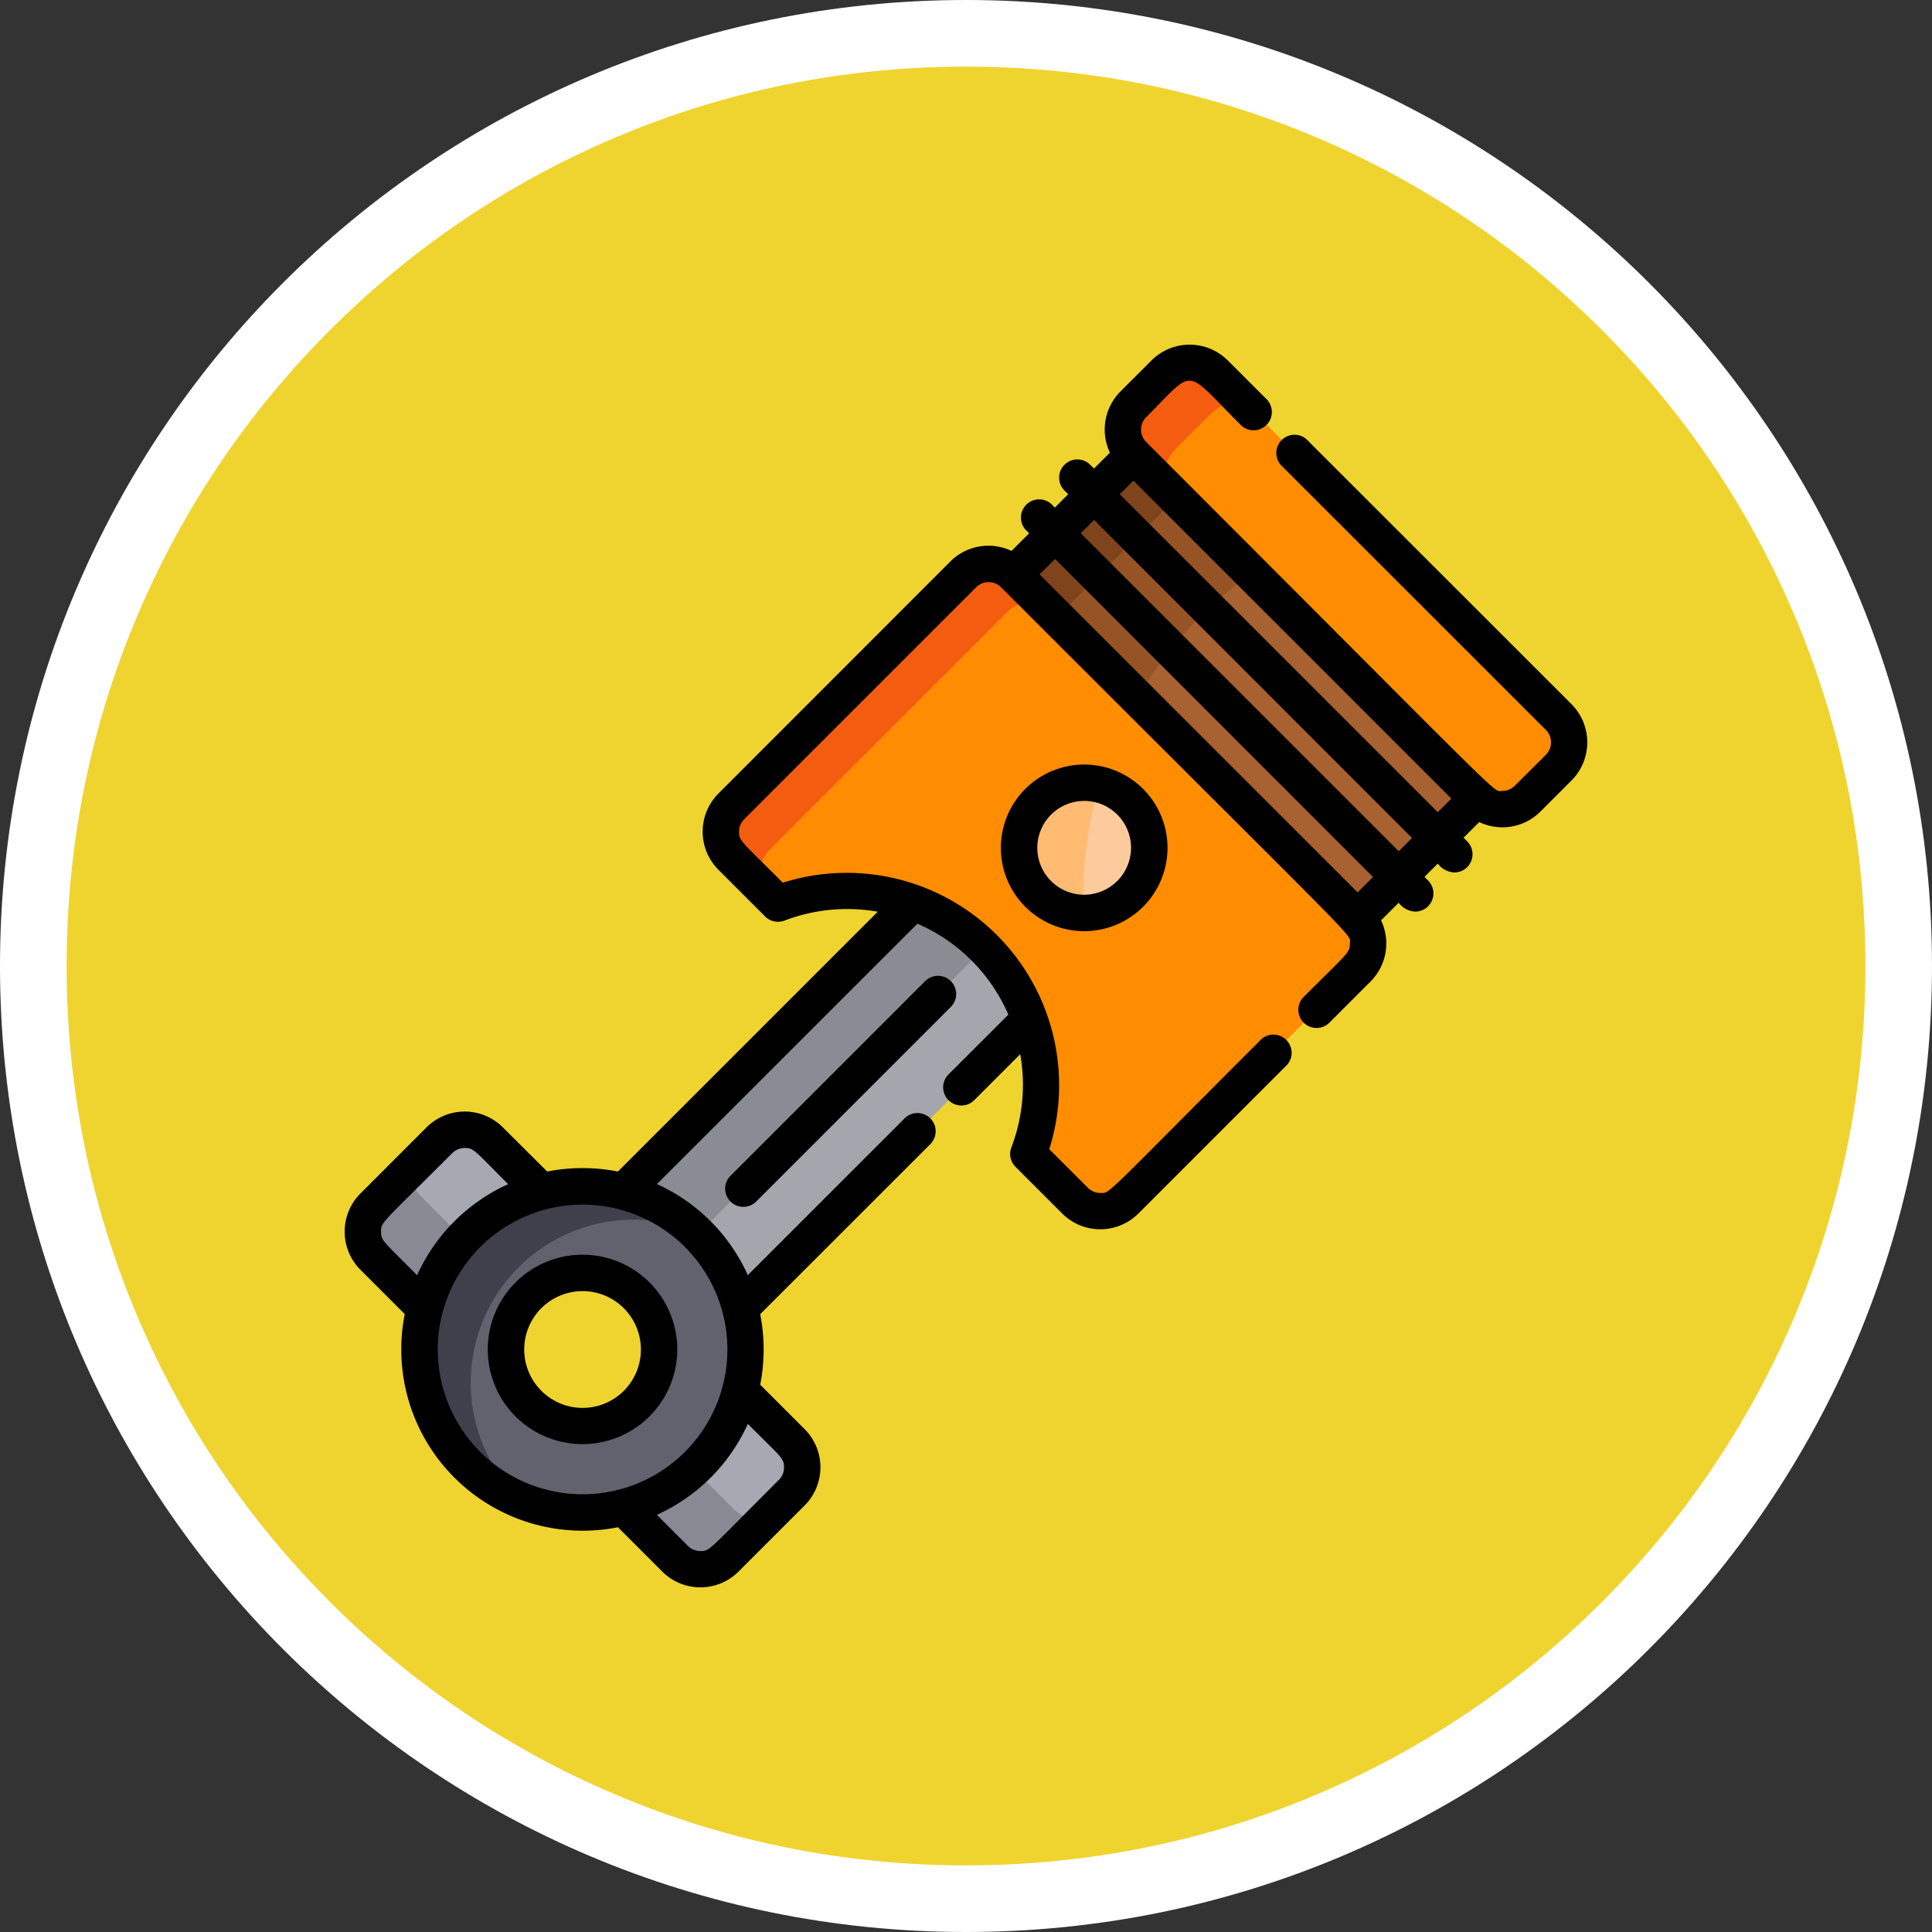 <svg xmlns="http://www.w3.org/2000/svg" width="87" height="87" viewBox="0 0 87 87">
  <rect x="0" y="0" width="87" height="87" fill="#333333" stroke="none"/>
  <g id="Grupo_1110234" data-name="Grupo 1110234" transform="translate(-221.051 -1457)">
    <g id="Grupo_1109915" data-name="Grupo 1109915" transform="translate(-671.959 1065.323)">
      <g id="Trazado_899731" data-name="Trazado 899731" transform="translate(893.01 391.677)" fill="#efd42f">
        <path d="M 43.5 85.5 C 37.829 85.5 32.329 84.39 27.152 82.2 C 22.151 80.085 17.659 77.056 13.802 73.198 C 9.944 69.341 6.915 64.849 4.8 59.848 C 2.61 54.671 1.5 49.171 1.5 43.5 C 1.5 37.829 2.61 32.329 4.8 27.152 C 6.915 22.151 9.944 17.659 13.802 13.802 C 17.659 9.944 22.151 6.915 27.152 4.8 C 32.329 2.61 37.829 1.5 43.5 1.5 C 49.171 1.5 54.671 2.61 59.848 4.8 C 64.849 6.915 69.341 9.944 73.198 13.802 C 77.056 17.659 80.085 22.151 82.2 27.152 C 84.39 32.329 85.5 37.829 85.5 43.5 C 85.5 49.171 84.39 54.671 82.2 59.848 C 80.085 64.849 77.056 69.341 73.198 73.198 C 69.341 77.056 64.849 80.085 59.848 82.2 C 54.671 84.39 49.171 85.5 43.5 85.5 Z" stroke="none"/>
        <path d="M 43.5 3 C 38.031 3 32.728 4.07 27.736 6.181 C 22.914 8.221 18.583 11.142 14.862 14.862 C 11.142 18.583 8.221 22.914 6.181 27.736 C 4.07 32.728 3 38.031 3 43.5 C 3 48.969 4.07 54.272 6.181 59.264 C 8.221 64.086 11.142 68.417 14.862 72.138 C 18.583 75.858 22.914 78.779 27.736 80.819 C 32.728 82.93 38.031 84 43.5 84 C 48.969 84 54.272 82.93 59.264 80.819 C 64.086 78.779 68.417 75.858 72.138 72.138 C 75.858 68.417 78.779 64.086 80.819 59.264 C 82.93 54.272 84 48.969 84 43.5 C 84 38.031 82.93 32.728 80.819 27.736 C 78.779 22.914 75.858 18.583 72.138 14.862 C 68.417 11.142 64.086 8.221 59.264 6.181 C 54.272 4.07 48.969 3 43.5 3 M 43.5 0 C 67.524 0 87 19.476 87 43.5 C 87 67.524 67.524 87 43.5 87 C 19.476 87 0 67.524 0 43.5 C 0 19.476 19.476 0 43.5 0 Z" stroke="none" fill="#fff"/>
      </g>
    </g>
    <g id="Grupo_1110716" data-name="Grupo 1110716" transform="translate(236.564 1472.52)">
      <path id="Trazado_901293" data-name="Trazado 901293" d="M26.942,337.531,15.671,326.26h0l-2.317-2.317a1.612,1.612,0,0,0-2.279,0L8.1,326.919a1.611,1.611,0,0,0,0,2.279h0L19.37,340.468h0l2.317,2.317h0a1.611,1.611,0,0,0,2.279,0l2.975-2.975A1.611,1.611,0,0,0,26.942,337.531Zm-11.975-1.614a3.611,3.611,0,1,1,6.164-2.553A3.609,3.609,0,0,1,14.967,335.917Z" transform="translate(-6.788 -288.116)" fill="#a6a8b2"/>
      <path id="Trazado_901294" data-name="Trazado 901294" d="M24.317,355.27h0l-2.4-2.4h0l-2.046-2.046a3.61,3.61,0,0,1-5.09-5.09l-4.549-4.549h0a1.664,1.664,0,0,1-.489-1.19L8.1,341.633a1.611,1.611,0,0,0,0,2.279h0l11.271,11.271h0l2.317,2.317h0a1.611,1.611,0,0,0,2.279,0l1.759-1.759A1.666,1.666,0,0,1,24.317,355.27Z" transform="translate(-6.788 -302.831)" fill="#878993"/>
      <path id="Trazado_901295" data-name="Trazado 901295" d="M45.484,352.623a7.341,7.341,0,1,0-5.659,8.7A7.341,7.341,0,0,0,45.484,352.623Zm-6.467,4.895a3.447,3.447,0,1,1,2.657-4.087A3.447,3.447,0,0,1,39.017,357.518Z" transform="translate(-27.57 -308.898)" fill="#61626d"/>
      <path id="Trazado_901296" data-name="Trazado 901296" d="M33.413,357.16a7.347,7.347,0,0,1,9.967-8.315,7.341,7.341,0,1,0-7.863,12.1A7.307,7.307,0,0,1,33.413,357.16Z" transform="translate(-27.571 -308.899)" fill="#3f404c"/>
      <path id="Trazado_901297" data-name="Trazado 901297" d="M128.1,229.753l-13.033,13.033a7.337,7.337,0,0,1,5.254,5.254l13.033-13.033A8.736,8.736,0,0,0,128.1,229.753Z" transform="translate(-102.482 -204.641)" fill="#a5a6ad"/>
      <path id="Trazado_901298" data-name="Trazado 901298" d="M131.306,231.789a8.686,8.686,0,0,0-3.209-2.037l-13.033,13.033a7.3,7.3,0,0,1,3.338,1.909Z" transform="translate(-102.482 -204.64)" fill="#8a8c93"/>
      <path id="Trazado_901299" data-name="Trazado 901299" d="M280.726,44.729,275.2,50.258l15.478,15.478,5.529-5.529Z" transform="translate(-245.113 -39.84)" fill="#965326"/>
      <path id="Trazado_901300" data-name="Trazado 901300" d="M280.726,44.729,275.2,50.258l1.922,1.922,5.529-5.529Z" transform="translate(-245.113 -39.84)" fill="#7f441c"/>
      <path id="Trazado_901301" data-name="Trazado 901301" d="M331.426,93.6a17.911,17.911,0,0,0-5.3,5.753l9.912,9.912,5.529-5.529Z" transform="translate(-290.471 -83.371)" fill="#a86131"/>
      <path id="Trazado_901302" data-name="Trazado 901302" d="M183.8,106.28,168.323,90.8a1.611,1.611,0,0,0-2.279,0L155.6,101.247a1.611,1.611,0,0,0,0,2.279l2.1,2.1A8.735,8.735,0,0,1,168.973,116.9l2.1,2.1a1.612,1.612,0,0,0,2.279,0L183.8,108.559A1.612,1.612,0,0,0,183.8,106.28Z" transform="translate(-138.166 -80.457)" fill="#ff8c01"/>
      <path id="Trazado_901303" data-name="Trazado 901303" d="M157.347,103.164l10.67-10.67a1.643,1.643,0,0,1,1.569-.43L168.324,90.8a1.611,1.611,0,0,0-2.279,0L155.6,101.248a1.611,1.611,0,0,0,0,2.279l1.367,1.367A1.644,1.644,0,0,1,157.347,103.164Z" transform="translate(-138.167 -80.458)" fill="#f45c0f"/>
      <circle id="Elipse_11640" data-name="Elipse 11640" cx="2.932" cy="2.932" r="2.932" transform="translate(30.39 19.727)" fill="#ffbb71"/>
      <path id="Trazado_901304" data-name="Trazado 901304" d="M305.054,181.214a17.808,17.808,0,0,0-.739,5.086c0,.233.005.465.014.7a2.932,2.932,0,0,0,.725-5.782Z" transform="translate(-271.048 -161.407)" fill="#fccb9d"/>
      <path id="Trazado_901305" data-name="Trazado 901305" d="M340.4,23.456,324.921,7.977a1.612,1.612,0,0,0-2.279,0L321.25,9.37a1.611,1.611,0,0,0,0,2.279l15.478,15.478a1.611,1.611,0,0,0,2.279,0l1.393-1.393A1.612,1.612,0,0,0,340.4,23.456Z" transform="translate(-285.711 -6.685)" fill="#ff8c01"/>
      <path id="Trazado_901306" data-name="Trazado 901306" d="M323.161,11.356,324.7,9.819a1.775,1.775,0,0,1,1.575-.491l-1.351-1.351a1.612,1.612,0,0,0-2.279,0L321.251,9.37a1.611,1.611,0,0,0,0,2.279l1.461,1.461A1.778,1.778,0,0,1,323.161,11.356Z" transform="translate(-285.712 -6.685)" fill="#f45c0f"/>
      <path id="Trazado_901307" data-name="Trazado 901307" d="M271.438,174.068a3.752,3.752,0,1,0,5.306,0A3.755,3.755,0,0,0,271.438,174.068Zm2.653,4.765a2.112,2.112,0,1,1,1.494-3.606A2.115,2.115,0,0,1,274.091,178.833Z" transform="translate(-240.782 -154.062)"/>
      <path id="Trazado_901308" data-name="Trazado 901308" d="M55.255,16.191,43.4,4.341A.82.82,0,1,0,42.246,5.5L54.1,17.35a.793.793,0,0,1,0,1.119L52.7,19.863a.786.786,0,0,1-.56.232c-.468,0,.694,1.022-16.038-15.71h0a.791.791,0,0,1,0-1.12c2.242-2.242,1.659-2.246,4.255.35A.82.82,0,0,0,41.52,2.455L39.777.713a2.43,2.43,0,0,0-3.438,0L34.946,2.105a2.423,2.423,0,0,0-.478,2.757l-.715.715L33.6,5.429a.82.82,0,1,0-1.159,1.159l.148.148-.6.6-.148-.148a.82.82,0,0,0-1.159,1.159l.148.148-.794.794a2.423,2.423,0,0,0-2.757.478L16.841,20.211a2.43,2.43,0,0,0,0,3.438l2.1,2.1a.819.819,0,0,0,.872.186,7.912,7.912,0,0,1,4.2-.4l-11.7,11.7a8.275,8.275,0,0,0-3.185,0L7.132,35.247a2.43,2.43,0,0,0-3.438,0L.719,38.223a2.43,2.43,0,0,0,0,3.438l1.994,1.994a8.164,8.164,0,0,0,8.007,9.754,8.25,8.25,0,0,0,1.593-.155l1.994,1.994a2.431,2.431,0,0,0,3.438,0l2.975-2.975a2.431,2.431,0,0,0,0-3.438l-2-2a8.227,8.227,0,0,0,0-3.176L26.4,35.982a.82.82,0,0,0-1.159-1.159L18.162,41.9a8.2,8.2,0,0,0-4.093-4.1L25.8,26.075a7.875,7.875,0,0,1,4.095,4.095L27.18,32.882a.82.82,0,0,0,1.159,1.159l2.09-2.09a7.912,7.912,0,0,1-.4,4.2.82.82,0,0,0,.186.872l2.1,2.1a2.43,2.43,0,0,0,3.438,0l6.7-6.7A.82.82,0,0,0,41.3,31.264c-7.278,7.278-6.808,6.936-7.264,6.936a.786.786,0,0,1-.56-.232l-1.739-1.739a9.565,9.565,0,0,0-12-12c-1.884-1.884-1.971-1.875-1.971-2.3A.785.785,0,0,1,18,21.37L28.445,10.925a.791.791,0,0,1,1.119,0c16.708,16.708,15.71,15.569,15.71,16.038,0,.425-.07.4-2.061,2.389a.82.82,0,1,0,1.159,1.159L46.2,28.682a2.424,2.424,0,0,0,.478-2.757l.794-.794a.98.98,0,0,0,.744.4.821.821,0,0,0,.58-1.4l-.164-.164.6-.6a.981.981,0,0,0,.744.4.82.82,0,0,0,.58-1.4l-.164-.164L51.1,21.5a2.423,2.423,0,0,0,2.757-.478l1.393-1.393A2.434,2.434,0,0,0,55.255,16.191ZM1.646,39.942c0-.437-.021-.307,3.207-3.535a.787.787,0,0,1,.56-.232c.421,0,.454.126,1.957,1.629a8.206,8.206,0,0,0-4.1,4.1C1.779,40.4,1.646,40.366,1.646,39.942ZM4.2,45.248a6.527,6.527,0,0,1,8.122-6.325c.015,0,.029.011.044.014A6.521,6.521,0,1,1,4.2,45.248ZM18.162,48.6c1.5,1.5,1.631,1.535,1.631,1.959a.786.786,0,0,1-.232.56c-3.229,3.229-3.1,3.207-3.535,3.207a.786.786,0,0,1-.56-.232l-1.4-1.4A8.2,8.2,0,0,0,18.162,48.6ZM45.623,24.664,31.3,10.345,32,9.653,46.315,23.972Zm1.852-1.852L33.155,8.493l.6-.6L48.072,22.215ZM34.912,6.737l.613-.613L49.844,20.442l-.613.613Z" transform="translate(0 0)"/>
      <path id="Trazado_901309" data-name="Trazado 901309" d="M67.513,379.206a4.267,4.267,0,1,0-7.284,3.017A4.27,4.27,0,0,0,67.513,379.206Zm-6.124,1.857a2.627,2.627,0,1,1,4.485-1.858A2.625,2.625,0,0,1,61.389,381.064Z" transform="translate(-52.527 -333.958)"/>
      <path id="Trazado_901310" data-name="Trazado 901310" d="M166.79,260.278a.82.82,0,0,0-1.159,0l-8.784,8.784a.82.82,0,0,0,1.159,1.159l8.784-8.784A.82.82,0,0,0,166.79,260.278Z" transform="translate(-139.485 -231.616)"/>
    </g>
  </g>
</svg>

